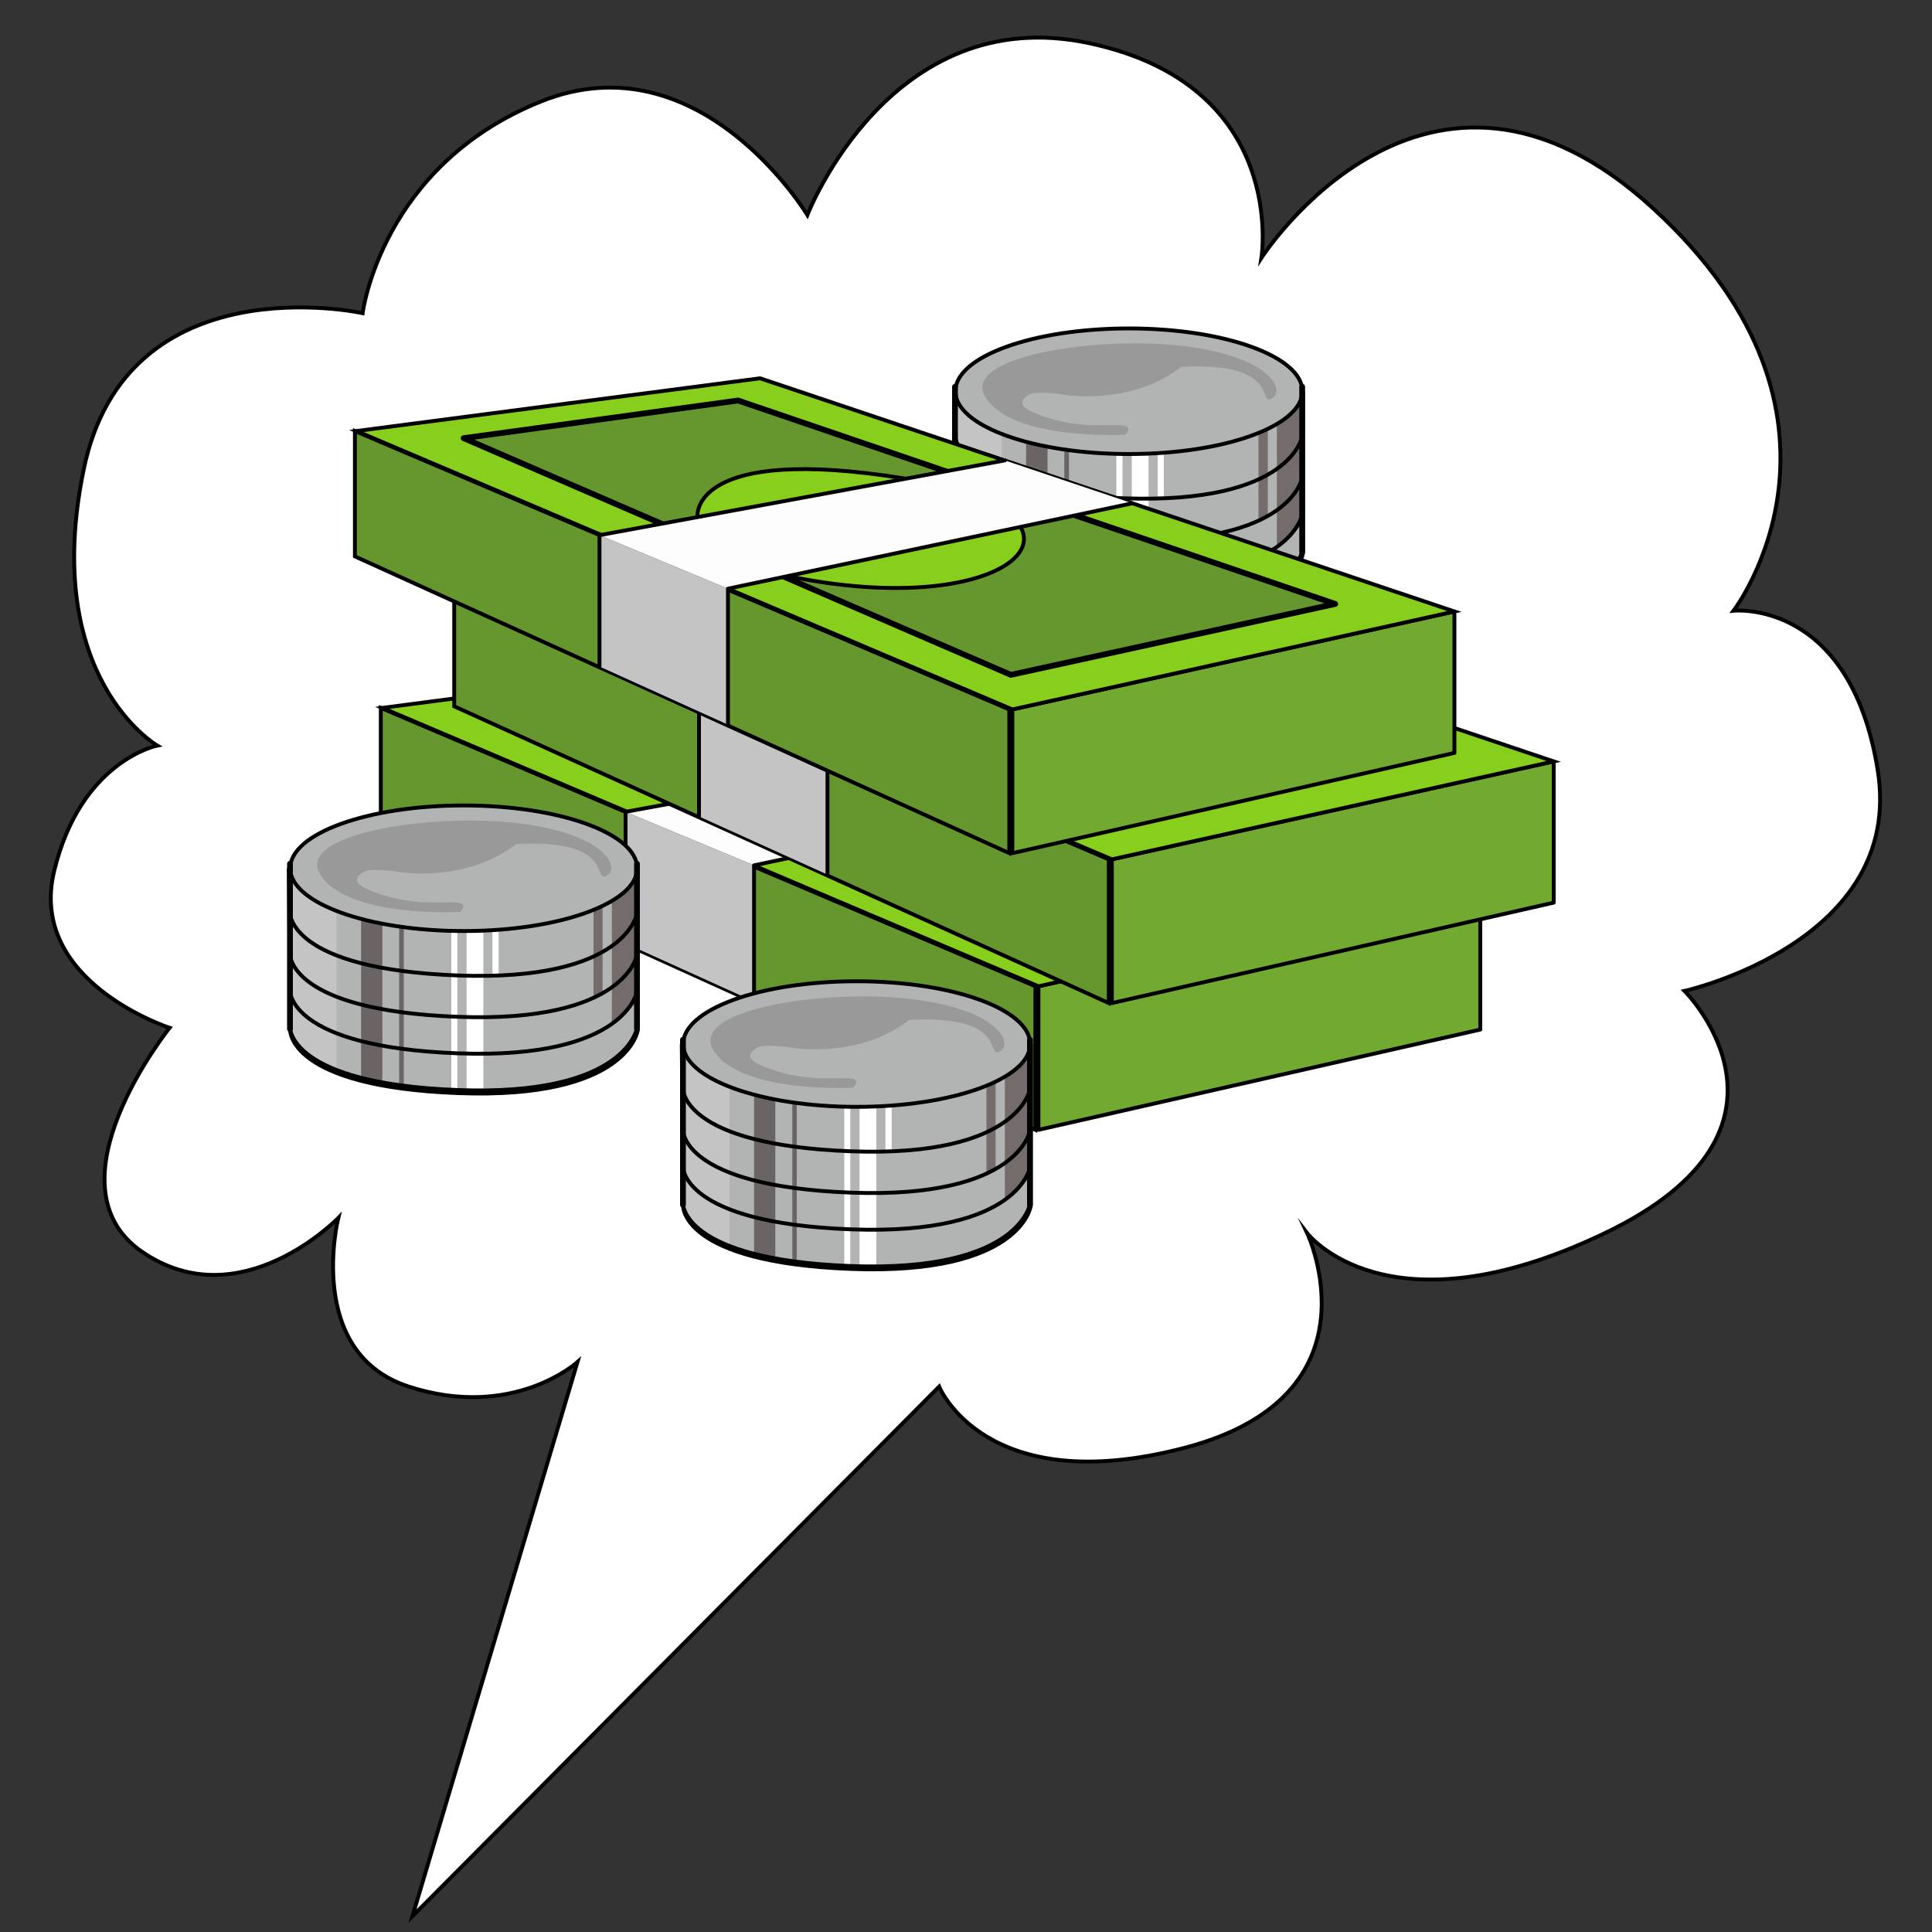 <?xml version="1.0" encoding="utf-8"?>
<!-- Generator: Adobe Illustrator 19.0.0, SVG Export Plug-In . SVG Version: 6.00 Build 0)  -->
<svg version="1.1" id="money" class="absolute absoluteposition1 quotepicidea " xmlns="http://www.w3.org/2000/svg" xmlns:xlink="http://www.w3.org/1999/xlink" x="0px" y="0px"
	 width="1000px" height="1000px" viewBox="0 0 1000 1000" style="enable-background:new 0 0 1000 1000;" xml:space="preserve">
<rect x="0" y="0" width="1000" height="1000" fill="#333333" stroke="none"/>
<style type="text/css">
	.stmoney0{fill:#FFFFFF;stroke:#000000;stroke-width:2;stroke-miterlimit:10;}
	.stmoney1{fill:#B2B3B3;stroke:#000000;stroke-width:2;stroke-miterlimit:10;}
	.stmoney2{fill:#6B6464;}
	.stmoney3{fill:#FFFFFF;}
	.stmoney4{fill:#746B6B;}
	.stmoney5{fill:#C4C4C4;}
	.stmoney6{fill:none;stroke:#000000;stroke-width:2;stroke-miterlimit:10;}
	.stmoney7{fill:none;stroke:#000000;stroke-width:3;stroke-linecap:round;stroke-linejoin:round;stroke-miterlimit:10;}
	.stmoney8{fill:#999999;}
	.stmoney9{fill:#66972F;stroke:#000000;stroke-width:2;stroke-miterlimit:10;}
	.stmoney10{fill:#72AA31;stroke:#000000;stroke-width:2;stroke-linecap:round;stroke-linejoin:round;stroke-miterlimit:10;}
	.stmoney11{fill:#88CE1C;stroke:#000000;stroke-width:2;stroke-miterlimit:10;}
	.stmoney12{fill:#66972F;stroke:#000000;stroke-width:3;stroke-linecap:round;stroke-linejoin:round;stroke-miterlimit:10;}
	.stmoney13{fill:#FDFDFD;}
	.stmoney14{fill:none;stroke:#000000;stroke-width:2;stroke-linecap:round;stroke-linejoin:round;stroke-miterlimit:10;}
</style>
<path id="moneycloud" class="stmoney0" d="M213.5,991.8L298.9,705c0,0-33.3,30.2-87.3,12.7s-36.5-87.3-36.5-87.3s-50.8,52.4-101.6,17.5
	C22.7,612.9,87.8,532,87.8,532S14.3,508.2,28,451s53.4-65.1,53.4-65.1S21.1,351,43.3,243.1s144.4-81,144.4-81s9.5-76.2,92.1-109.5
	s138.1,58.7,138.1,58.7S460.8,0.2,564,22.4s88.9,111.1,88.9,111.1S738.6,0.2,856,108.2s41.3,207.9,41.3,207.9s60.3-6.3,74.6,82.5
	c14.3,88.9-100,114.3-100,114.3s71.4,71.4-41.3,125.4s-154,0-154,0s39.7,84.1-63.5,111.1s-127-31.7-127-31.7L213.5,991.8z"/>
<g id="moneycoins3">
	<path id="moneyXMLID_44_" class="stmoney1" d="M493.8,202.5l0.7,83.9c0,0-0.9,29.2,87,32.5s92.9-32.5,92.9-32.5v-83.8"/>
	<g id="moneyblicks_1_">
		<polygon id="moneyXMLID_43_" class="stmoney2" points="531.1,228.7 531.1,310.2 542.2,313.4 542.2,231.2 		"/>
		<polygon id="moneyXMLID_42_" class="stmoney2" points="550.9,232.6 550.9,315 553.3,315.1 553.3,233.4 		"/>
		<polygon id="moneyXMLID_41_" class="stmoney3" points="577.8,235 577.8,317.3 581,317.3 581,235 		"/>
		<polygon id="moneyXMLID_40_" class="stmoney3" points="585.8,235 585.8,317.3 594.5,317.5 594.5,235 		"/>
		<polygon id="moneyXMLID_39_" class="stmoney3" points="599.2,235 599.2,258 602.4,258 602.4,234.2 		"/>
		<polygon id="moneyXMLID_38_" class="stmoney4" points="651.4,223.9 651.4,269.8 656.2,267.2 656.2,222.4 		"/>
		<path id="moneyXMLID_37_" class="stmoney4" d="M660.9,219.2v64.1c0,0,11.9-8.9,13.5-13.5v-64.9C674.4,204.9,670.8,216.3,660.9,219.2z"/>
		<path id="moneyXMLID_36_" class="stmoney5" d="M518.5,307v-82.3l-24.5-23.4v83.6C493.9,284.9,495.5,297.7,518.5,307z"/>
	</g>
	<ellipse id="moneyXMLID_35_" class="stmoney1" cx="584.3" cy="202.5" rx="89.8" ry="32.5"/>
	<path id="moneyXMLID_34_" class="stmoney6" d="M494.4,225.4c0,0-0.9,29.2,86.9,32.5c87.9,3.3,92.8-32.5,92.8-32.5"/>
	<path id="moneyXMLID_33_" class="stmoney6" d="M494.4,246.8c0,0-0.9,29.2,86.9,32.5s92.8-32.5,92.8-32.5"/>
	<path id="moneyXMLID_32_" class="stmoney6" d="M494.4,265.8c0,0-0.9,29.2,86.9,32.5s92.8-32.5,92.8-32.5"/>
	<path id="moneyXMLID_31_" class="stmoney6" d="M494.4,284.8c0,0-0.9,29.2,86.9,32.5s92.8-32.5,92.8-32.5"/>
	<line id="moneyXMLID_30_" class="stmoney7" x1="494.3" y1="200.2" x2="494.3" y2="285.7"/>
	<line id="moneyXMLID_29_" class="stmoney7" x1="674" y1="285.7" x2="674" y2="200.2"/>
	<path id="moneyXMLID_28_" class="stmoney8" d="M582.4,225c0,0-57,3.2-71.9-18.7c-15-21.9,57.9-32.7,102.8-27.1c44.9,5.6,52.3,23.3,44.9,27.1
		s5.1-19.2-46.7-16.4c-6.4,4.8-12.3,7.7-16.4,9.3c-18.5,7.5-38.3,6.2-45,5c-2.1-0.4-4.2-0.6-8.2-0.8c-5.3-0.3-7.7-0.2-9.8,1.2
		c-0.7,0.4-3,1.9-3,3.8c0,2.3,3.3,4,5.8,5.1c13.4,6,28.3,6.5,28.3,6.5c12,0.4,19.9-0.9,20.8,1.7C584.3,222.9,583.3,224.2,582.4,225z
		"/>
</g>
<g id="moneypack_1_">
	<polygon id="moneyvertical_x5F_left_1_" class="stmoney9" points="197.1,366.4 197.1,431.3 535.9,584.8 535.9,510.5 	"/>
	<polygon id="moneyvertical_x5F_front_1_" class="stmoney10" points="537.5,510.5 537.5,584.8 766.2,532.9 766.2,459.8 	"/>
	<polygon id="moneytop_1_" class="stmoney11" points="406.9,339 197.9,366.4 537.5,510.5 766.2,459.8 	"/>
	<polygon id="moneytop_x5F_pic_1_" class="stmoney12" points="253.4,370 536.7,492.6 704.6,455.8 395.4,350.6 	"/>
	<path id="moneycircle_1_" class="stmoney11" d="M374.4,410.4c0,0-3.6-37.5,107.4-19.5c111,18,59.8,74.2-56.9,51.2
		C424.9,442.1,393.9,435.7,374.4,410.4z"/>
	<polygon id="moneypaperline1_1_" class="stmoney5" points="323.8,420.2 323.8,488.3 390.3,518.4 390.3,447.9 	"/>
	<polygon id="moneypaperline2_1_" class="stmoney13" points="599.5,403.8 390.3,447.9 323.8,420.2 533.5,381.6 	"/>
	<polyline id="moneyXMLID_8_" class="stmoney14" points="390.3,518.4 390.3,447.9 599.5,403.8 	"/>
	<polyline id="moneyXMLID_7_" class="stmoney14" points="323.8,488.3 323.8,420.2 533.5,381.6 	"/>
</g>
<g id="moneypack_2_">
	<polygon id="moneyvertical_x5F_left_2_" class="stmoney9" points="235.1,300.7 235.1,365.6 573.9,519.2 573.9,444.8 	"/>
	<polygon id="moneyvertical_x5F_front_2_" class="stmoney10" points="575.5,444.8 575.5,519.2 804.2,467.2 804.2,394.1 	"/>
	<polygon id="moneytop_2_" class="stmoney11" points="444.9,273.3 235.9,300.7 575.5,444.8 804.2,394.1 	"/>
	<polygon id="moneytop_x5F_pic_2_" class="stmoney12" points="291.4,304.4 574.7,426.9 742.5,390.1 433.4,284.9 	"/>
	<path id="moneycircle_2_" class="stmoney11" d="M412.4,344.7c0,0-3.6-37.5,107.4-19.5c111,18,59.8,74.2-56.9,51.2
		C462.9,376.5,431.9,370,412.4,344.7z"/>
	<polygon id="moneypaperline1_2_" class="stmoney5" points="361.8,354.5 361.8,422.6 428.3,452.7 428.3,382.2 	"/>
	<polygon id="moneypaperline2_2_" class="stmoney13" points="637.5,338.1 428.3,382.2 361.8,354.5 571.5,315.9 	"/>
	<polyline id="moneyXMLID_10_" class="stmoney14" points="428.3,452.7 428.3,382.2 637.5,338.1 	"/>
	<polyline id="moneyXMLID_9_" class="stmoney14" points="361.8,422.6 361.8,354.5 571.5,315.9 	"/>
</g>
<g id="moneypack">
	<polygon id="moneyvertical_x5F_left" class="stmoney9" points="183.7,223.1 183.7,288 522.4,441.6 522.4,367.2 	"/>
	<polygon id="moneyvertical_x5F_front" class="stmoney10" points="524,367.2 524,441.6 752.8,389.7 752.8,316.5 	"/>
	<polygon id="moneytop" class="stmoney11" points="393.4,195.8 184.5,223.1 524,367.2 752.8,316.5 	"/>
	<polygon id="moneytop_x5F_pic" class="stmoney12" points="240,226.8 523.2,349.3 691.1,312.6 382,207.3 	"/>
	<path id="moneycircle" class="stmoney11" d="M361,267.2c0,0-3.6-37.5,107.4-19.5c111,18,59.8,74.2-56.9,51.2
		C411.5,298.9,380.5,292.4,361,267.2z"/>
	<polygon id="moneypaperline1" class="stmoney5" points="310.3,277 310.3,345 376.8,375.1 376.8,304.7 	"/>
	<polygon id="moneypaperline2" class="stmoney13" points="586.1,260.5 376.8,304.7 310.3,277 520.1,238.3 	"/>
	<polyline id="moneyXMLID_1_" class="stmoney14" points="376.8,375.1 376.8,304.7 586.1,260.5 	"/>
	<polyline id="moneyXMLID_5_" class="stmoney14" points="310.3,345 310.3,277 520.1,238.3 	"/>
</g>
<g id="moneycoins2">
	<path id="moneyXMLID_18_" class="stmoney1" d="M149.5,449.4l0.7,83.9c0,0-0.9,29.2,87,32.5c87.9,3.3,92.9-32.5,92.9-32.5v-83.8"/>
	<g id="moneyblicks">
		<polygon id="moneyXMLID_16_" class="stmoney2" points="186.9,475.6 186.9,557.1 197.9,560.3 197.9,478.2 		"/>
		<polygon id="moneyXMLID_19_" class="stmoney2" points="206.6,479.6 206.6,561.9 209,562.1 209,480.4 		"/>
		<polygon id="moneyXMLID_20_" class="stmoney3" points="233.6,482 233.6,564.3 236.7,564.3 236.7,482 		"/>
		<polygon id="moneyXMLID_21_" class="stmoney3" points="241.5,482 241.5,564.3 250.2,564.4 250.2,482 		"/>
		<polygon id="moneyXMLID_22_" class="stmoney3" points="254.9,482 254.9,504.9 258.1,504.9 258.1,481.2 		"/>
		<polygon id="moneyXMLID_23_" class="stmoney4" points="307.2,470.9 307.2,516.8 311.9,514.1 311.9,469.3 		"/>
		<path id="moneyXMLID_25_" class="stmoney4" d="M316.7,466.1v64.1c0,0,11.9-8.9,13.5-13.5v-64.9C330.1,451.9,326.5,463.2,316.7,466.1z"/>
		<path id="moneyXMLID_24_" class="stmoney5" d="M174.2,554v-82.3l-24.5-23.4v83.6C149.7,531.8,151.2,544.6,174.2,554z"/>
	</g>
	<ellipse id="moneyXMLID_6_" class="stmoney1" cx="240" cy="449.4" rx="89.8" ry="32.5"/>
	<path id="moneyXMLID_11_" class="stmoney6" d="M150.1,472.4c0,0-0.9,29.2,86.9,32.5c87.9,3.3,92.8-32.5,92.8-32.5"/>
	<path id="moneyXMLID_13_" class="stmoney6" d="M150.1,493.8c0,0-0.9,29.2,86.9,32.5s92.8-32.5,92.8-32.5"/>
	<path id="moneyXMLID_14_" class="stmoney6" d="M150.1,512.7c0,0-0.9,29.2,86.9,32.5c87.9,3.3,92.8-32.5,92.8-32.5"/>
	<path id="moneyXMLID_15_" class="stmoney6" d="M150.1,531.7c0,0-0.9,29.2,86.9,32.5c87.9,3.3,92.8-32.5,92.8-32.5"/>
	<line id="moneyXMLID_12_" class="stmoney7" x1="150.1" y1="447.1" x2="150.1" y2="532.6"/>
	<line id="moneyXMLID_17_" class="stmoney7" x1="329.7" y1="532.6" x2="329.7" y2="447.1"/>
	<path id="moneyXMLID_27_" class="stmoney8" d="M238.1,472c0,0-57,3.2-71.9-18.7c-15-21.9,57.9-32.7,102.8-27.1s52.3,23.3,44.9,27.1
		c-7.4,3.7,5.1-19.2-46.7-16.4c-6.4,4.8-12.3,7.7-16.4,9.3c-18.5,7.5-38.3,6.2-45,5c-2.1-0.4-4.2-0.6-8.2-0.8
		c-5.3-0.3-7.7-0.2-9.8,1.2c-0.7,0.4-3,1.9-3,3.8c0,2.3,3.3,4,5.8,5.1c13.4,6,28.3,6.5,28.3,6.5c12,0.4,19.9-0.9,20.8,1.7
		C240,469.8,239,471.1,238.1,472z"/>
</g>
<g id="moneycoins2_1_">
	<path id="moneyXMLID_61_" class="stmoney1" d="M352.9,540.4l0.7,83.9c0,0-0.9,29.2,87,32.5c87.9,3.3,92.9-32.5,92.9-32.5v-83.8"/>
	<g id="moneyblicks_2_">
		<polygon id="moneyXMLID_60_" class="stmoney2" points="390.3,566.6 390.3,648.2 401.3,651.3 401.3,569.2 		"/>
		<polygon id="moneyXMLID_59_" class="stmoney2" points="410.1,570.6 410.1,652.9 412.4,653.1 412.4,571.4 		"/>
		<polygon id="moneyXMLID_58_" class="stmoney3" points="437,573 437,655.3 440.1,655.3 440.1,573 		"/>
		<polygon id="moneyXMLID_57_" class="stmoney3" points="444.9,573 444.9,655.3 453.6,655.4 453.6,573 		"/>
		<polygon id="moneyXMLID_56_" class="stmoney3" points="458.3,573 458.3,595.9 461.5,595.9 461.5,572.2 		"/>
		<polygon id="moneyXMLID_55_" class="stmoney4" points="510.6,561.9 510.6,607.8 515.3,605.1 515.3,560.3 		"/>
		<path id="moneyXMLID_54_" class="stmoney4" d="M520.1,557.1v64.1c0,0,11.9-8.9,13.5-13.5v-64.9C533.5,542.9,529.9,554.2,520.1,557.1z"/>
		<path id="moneyXMLID_53_" class="stmoney5" d="M377.6,645v-82.3l-24.5-23.4v83.6C353.1,622.8,354.6,635.7,377.6,645z"/>
	</g>
	<ellipse id="moneyXMLID_52_" class="stmoney1" cx="443.4" cy="540.4" rx="89.8" ry="32.5"/>
	<path id="moneyXMLID_51_" class="stmoney6" d="M353.5,563.4c0,0-0.9,29.2,86.9,32.5s92.8-32.5,92.8-32.5"/>
	<path id="moneyXMLID_50_" class="stmoney6" d="M353.5,584.8c0,0-0.9,29.2,86.9,32.5s92.8-32.5,92.8-32.5"/>
	<path id="moneyXMLID_49_" class="stmoney6" d="M353.5,603.8c0,0-0.9,29.2,86.9,32.5c87.9,3.3,92.8-32.5,92.8-32.5"/>
	<path id="moneyXMLID_48_" class="stmoney6" d="M353.5,622.8c0,0-0.9,29.2,86.9,32.5c87.9,3.3,92.8-32.5,92.8-32.5"/>
	<line id="moneyXMLID_47_" class="stmoney7" x1="353.5" y1="538.2" x2="353.5" y2="623.6"/>
	<line id="moneyXMLID_46_" class="stmoney7" x1="533.1" y1="623.6" x2="533.1" y2="538.2"/>
	<path id="moneyXMLID_45_" class="stmoney8" d="M441.6,563c0,0-57,3.2-71.9-18.7s57.9-32.7,102.8-27.1s52.3,23.3,44.9,27.1
		c-7.4,3.7,5.1-19.2-46.7-16.4c-6.4,4.8-12.3,7.7-16.4,9.3c-18.5,7.5-38.3,6.2-45,5c-2.1-0.4-4.2-0.6-8.2-0.8
		c-5.3-0.3-7.7-0.2-9.8,1.2c-0.7,0.4-3,1.9-3,3.8c0,2.3,3.3,4,5.8,5.1c13.4,6,28.3,6.5,28.3,6.5c12,0.4,19.9-0.9,20.8,1.7
		C443.4,560.9,442.4,562.1,441.6,563z"/>
</g>
</svg>